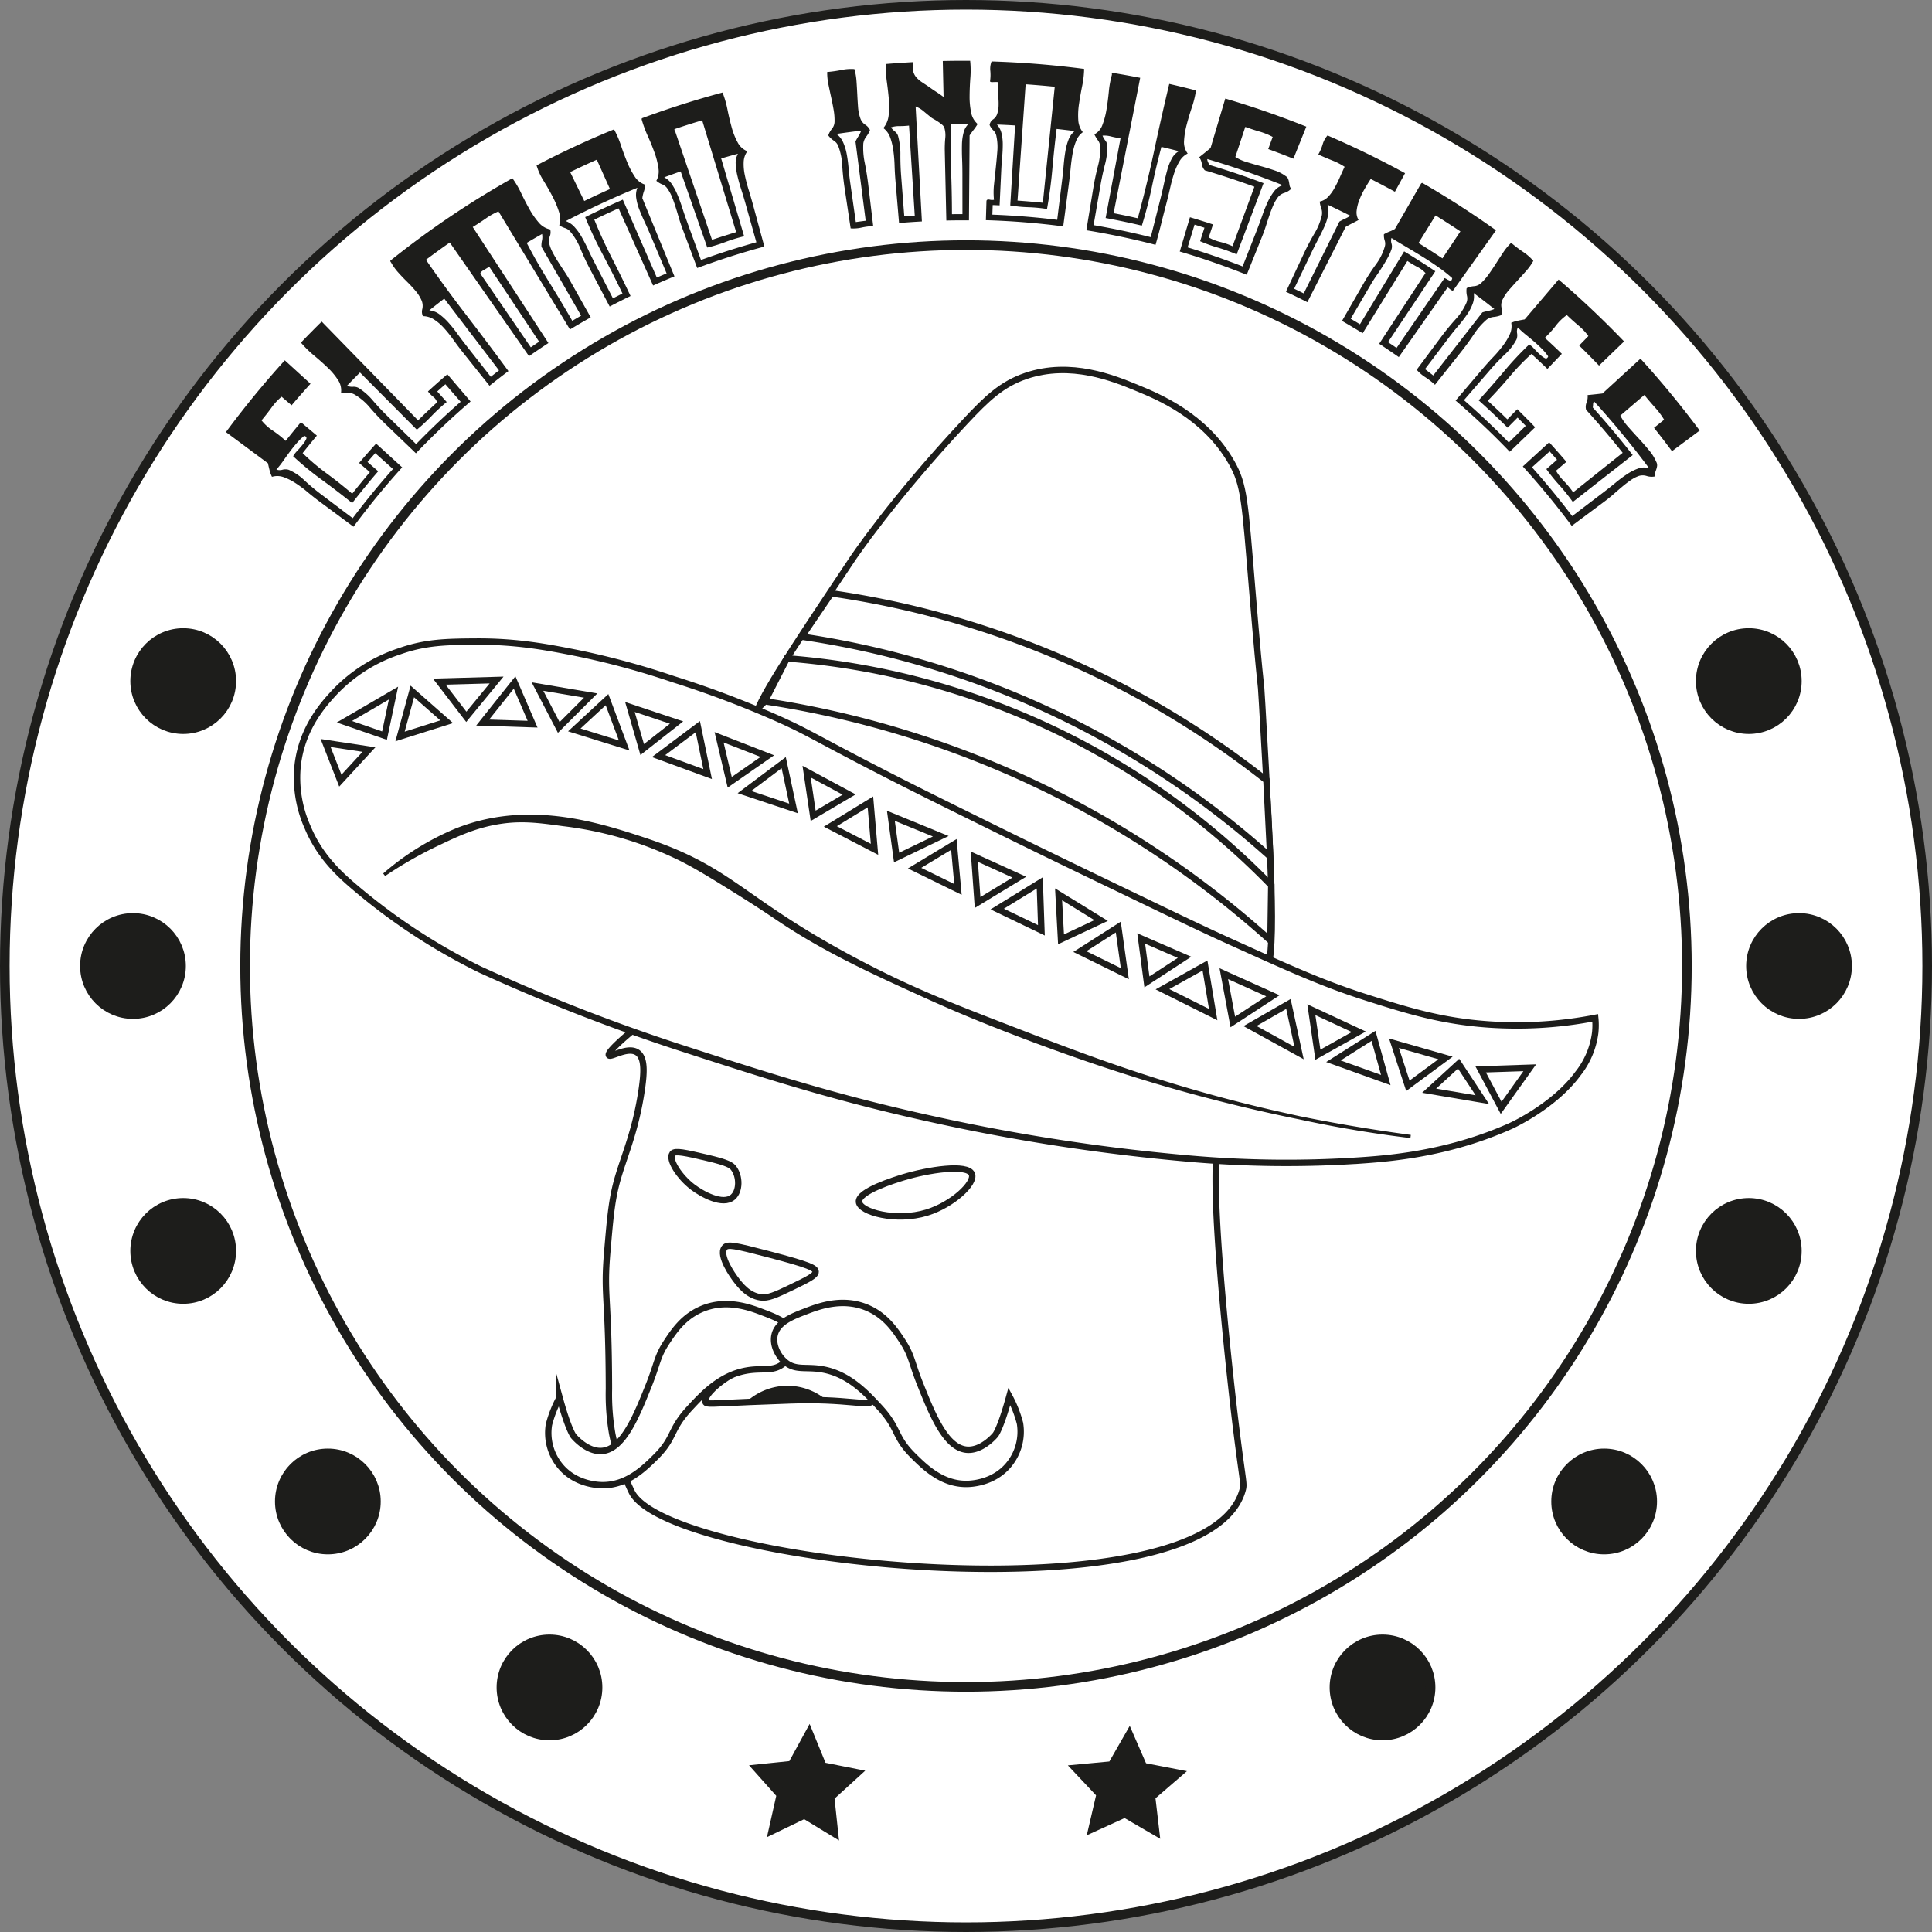 <svg xmlns="http://www.w3.org/2000/svg" viewBox="0 0 603 603"><rect x="0" y="0" width="603" height="603" fill="#808080" stroke="none"/><defs><style>.cls-1,.cls-4,.cls-7{fill:#fff;}.cls-1,.cls-3,.cls-4,.cls-5,.cls-6,.cls-7{stroke:#1d1d1b;stroke-miterlimit:10;}.cls-1,.cls-3{stroke-width:3px;}.cls-2,.cls-3,.cls-5,.cls-6{fill:#1d1d1b;}.cls-4,.cls-6{stroke-width:2px;}</style></defs><g id="Calque_8" data-name="Calque 8"><circle class="cls-1" cx="301.5" cy="301.5" r="300"/><circle class="cls-1" cx="301.5" cy="301.5" r="225"/><path class="cls-2" d="M287.389,310.962q4.012,3.659,8.025,7.318-2.991,3.298-5.898,6.717-1.566-1.338-3.131-2.675a18.721,18.721,0,0,0-3.169,3.439q-1.523,2.089-3.091,3.944a15.267,15.267,0,0,0,3.586,3.252,31.393,31.393,0,0,1,3.958,3.144q2.343-2.959,4.748-5.832,2.494,2.097,4.988,4.193-2.252,2.691-4.449,5.458a69.849,69.849,0,0,0,7.585,6.405q4.135,3.042,7.887,6.265,2.713-3.426,5.517-6.724-1.68-1.435-3.36-2.871,2.615-3.075,5.305-6.042,4.068,3.71,8.136,7.42-7.948,8.765-15.195,18.525-5.263-3.904-10.526-7.808-1.985-1.472-3.852-3.039a36.44,36.44,0,0,0-3.728-2.769,18.122,18.122,0,0,0-3.664-1.846,5.874,5.874,0,0,0-3.674-.117,10.151,10.151,0,0,1-.758-2.074c-.18-.723-.347-1.444-.502-2.157q-6.345-4.707-12.69-9.414-.211-.156-.421-.312Q277.762,321.562,287.389,310.962Zm1.173,34.149a16.131,16.131,0,0,1,4.928,3.291,64.745,64.745,0,0,0,5.112,4.289q4.991,3.767,9.981,7.535,6.039-8.011,12.571-15.346-2.763-2.471-5.526-4.943-1.218,1.369-2.419,2.76,1.669,1.448,3.337,2.896-4.16,4.818-8.122,9.914-4.552-3.66-9.423-7.218a94.952,94.952,0,0,1-9.004-7.391,7.363,7.363,0,0,1,1.24-1.641c.618-.662,1.188-1.314,1.711-1.964a7.981,7.981,0,0,0,1.116-1.731q.331-.76-.614-1.024a17.696,17.696,0,0,0-2.22,2.141q-1.097,1.25-2.158,2.664-1.06,1.418-2.136,2.952a29.451,29.451,0,0,1-2.164,2.756,2.962,2.962,0,0,0,1.867.063A3.634,3.634,0,0,1,288.562,345.111Z" transform="translate(-198.5 -198.5)"/><path class="cls-2" d="M298.902,298.874q15.042,15.414,30.083,30.829,2.929-2.876,5.932-5.632a3.4,3.4,0,0,0-1.216-1.731,10.333,10.333,0,0,1-1.631-1.657q2.992-2.743,6.055-5.369,3.623,4.247,7.245,8.494-8.837,7.58-17.057,16.175-4.808-4.618-9.615-9.236-2.377-2.283-4.686-4.962a18.377,18.377,0,0,0-4.714-4.067,3.668,3.668,0,0,0-2.085-.578q-1.195.011-2.269-.051a5.809,5.809,0,0,0-.938-3.971,20.594,20.594,0,0,0-3.157-3.797q-1.944-1.87-4.165-3.719a33.956,33.956,0,0,1-3.863-3.71c-.252-.242-.323-.457-.212-.645Q295.717,302,298.902,298.874Zm11.584,20.749a19.483,19.483,0,0,1,4.429,3.933q2.157,2.513,4.462,4.76,4.499,4.399,8.998,8.797,6.74-6.937,13.904-13.203l-4.772-5.481q-1.274,1.115-2.535,2.251,1.474,1.647,2.948,3.293a54.605,54.605,0,0,0-4.747,4.392,50.574,50.574,0,0,1-4.569,4.247q-8.875-8.923-17.749-17.846-2.043,2.045-4.052,4.144a4.131,4.131,0,0,0,1.879.314A3.222,3.222,0,0,1,310.486,319.623Z" transform="translate(-198.5 -198.5)"/><path class="cls-2" d="M320.35,279.836a282.113,282.113,0,0,1,38.073-25.71,28.619,28.619,0,0,1,2.733,4.654q1.261,2.643,2.605,5.026a24.83,24.83,0,0,0,2.88,4.142,6.346,6.346,0,0,0,3.581,2.168,3.354,3.354,0,0,1-.131,2.172,3.84,3.84,0,0,0-.16,2.279,12.351,12.351,0,0,0,1.094,2.782q.753,1.427,1.68,2.881.926,1.459,1.926,2.958.999,1.502,1.808,2.939,3.217,5.714,6.434,11.428-3.263,1.835-6.477,3.782-11.159-18.432-22.318-36.864a21.888,21.888,0,0,0-3.968,2.228q-2.119,1.465-4.065,2.651l23.624,36.219q-3.054,1.995-6.058,4.095-12.364-17.736-24.729-35.472-3.755,2.625-7.44,5.388,6.048,8.765,12.686,17.369,6.623,8.616,13.056,17.374-2.979,2.237-5.9,4.58-4.091-5.124-8.182-10.247-1.589-1.991-3.026-4.009a39.967,39.967,0,0,0-2.944-3.691,15.733,15.733,0,0,0-3.137-2.718,6.492,6.492,0,0,0-3.501-1.066,3.219,3.219,0,0,1-.185-2.217,4.422,4.422,0,0,0-.158-2.52,11.719,11.719,0,0,0-1.898-3.088q-1.254-1.491-2.708-2.92-1.457-1.425-2.777-2.913a17.028,17.028,0,0,1-2.203-3.084C320.346,280.16,320.273,279.961,320.35,279.836Zm23.65,26.478q3.839,4.893,7.678,9.787,1.279-1.008,2.568-1.995-8.544-11.202-17.087-22.403-2.352,1.802-4.672,3.663a6.208,6.208,0,0,1,3.158,1.221A19.002,19.002,0,0,1,338.486,299.21a41.223,41.223,0,0,1,2.741,3.421Q342.566,304.487,344,306.313Zm4.549-22.225q7.81,11.409,15.621,22.819,1.294-.888,2.597-1.757l-15.611-23.459a4.055,4.055,0,0,1-.805.584c-.356.209-.695.409-1.023.601a2.733,2.733,0,0,0-.742.596A.472.472,0,0,0,348.549,284.088Zm14.34-9.781q3.155,6.058,6.937,12.136,3.772,6.086,7.291,12.188,1.374-.816,2.756-1.612-6.191-10.748-12.381-21.495a7.211,7.211,0,0,1,.167-1.953,5.179,5.179,0,0,0,.024-2.039Q365.275,272.892,362.889,274.307Z" transform="translate(-198.5 -198.5)"/><path class="cls-2" d="M365.966,250.115q11.868-6.212,24.182-11.239a29.524,29.524,0,0,1,2.155,4.989q.913,2.743,1.957,5.271a25.114,25.114,0,0,0,2.346,4.466,6.006,6.006,0,0,0,3.239,2.533,7.236,7.236,0,0,1-.385,2.132,10.153,10.153,0,0,0-.481,2.096q5.013,12.198,10.027,24.397-3.352,1.37-6.669,2.847-5.384-12.04-10.768-24.08-3.811,1.697-7.576,3.52c1.579,3.954,3.402,7.915,5.44,11.896q3.055,5.972,5.865,11.94-3.275,1.59-6.509,3.287-3.086-5.871-6.173-11.742-1.604-3.051-2.946-6.283a19.153,19.153,0,0,0-3.157-5.326,3.456,3.456,0,0,0-1.641-1.126,8.493,8.493,0,0,1-1.828-.853,7.207,7.207,0,0,0-.123-4.346,29.658,29.658,0,0,0-2.009-4.744q-1.271-2.422-2.769-4.853A19.031,19.031,0,0,1,365.966,250.115Zm18.111,30.37q2.864,5.564,5.727,11.129,1.486-.763,2.981-1.504-2.862-5.941-6.033-11.939a131.38,131.38,0,0,1-5.609-11.9q5.815-2.877,11.741-5.453,5.309,12.155,10.618,24.31,1.524-.662,3.055-1.303-2.425-5.768-4.849-11.537-.9-2.14-1.882-4.249-.983-2.106-1.742-4.023a15.839,15.839,0,0,1-1.002-3.682,6.131,6.131,0,0,1,.357-3.229q-11.368,4.656-22.355,10.399a6.692,6.692,0,0,1,2.769,1.897,18.075,18.075,0,0,1,2.241,3.146q1.022,1.793,1.987,3.865Q383.048,278.489,384.077,280.486Zm-7.619-28.277q2.199,4.514,4.398,9.029,3.984-1.935,8.019-3.731-2.05-4.584-4.1-9.167Q380.591,250.202,376.458,252.209Z" transform="translate(-198.5 -198.5)"/><path class="cls-2" d="M398.92,235.38q12.386-4.59,25.092-8.003a30.212,30.212,0,0,1,1.527,5.252q.575,2.871,1.307,5.544a21.494,21.494,0,0,0,1.867,4.735,5.915,5.915,0,0,0,3.043,2.803,6.038,6.038,0,0,0-1.145,3.359,16.207,16.207,0,0,0,.367,4.128q.459,2.204,1.224,4.674.761,2.472,1.429,4.93,1.718,6.326,3.435,12.652-10.604,2.852-20.963,6.698-2.337-6.246-4.674-12.491-.577-1.543-1.071-3.239-.493-1.695-.997-3.307-.507-1.61-1.095-3.069a12.623,12.623,0,0,0-1.405-2.596,3.336,3.336,0,0,0-1.646-1.384,6.554,6.554,0,0,1-1.864-1.137,6.02,6.02,0,0,0,.661-3.894,23.787,23.787,0,0,0-1.191-4.793q-.901-2.544-2.09-5.179a36.182,36.182,0,0,1-1.878-5.018C398.729,235.718,398.751,235.496,398.92,235.38Zm14.05,32.437q2.157,5.913,4.313,11.825,8.553-3.098,17.287-5.526-1.681-5.986-3.362-11.973-.628-2.235-1.34-4.448-.715-2.211-1.196-4.255a19.944,19.944,0,0,1-.552-3.812,5.845,5.845,0,0,1,.699-3.143q-2.621.709-5.229,1.471,3.582,12.144,7.164,24.287a50.324,50.324,0,0,0-5.864,1.796,44.145,44.145,0,0,1-5.637,1.724q-4.157-11.881-8.314-23.763-2.574.894-5.133,1.842a6.341,6.341,0,0,1,2.438,2.218,19.972,19.972,0,0,1,1.769,3.383q.789,1.908,1.488,4.084Q412.198,265.707,412.97,267.817Zm-3.809-28.512q5.786,17.026,11.572,34.052,3.751-1.265,7.536-2.406-5.306-17.454-10.612-34.908-4.258,1.283-8.481,2.704C408.932,238.83,408.925,239.017,409.161,239.305Z" transform="translate(-198.5 -198.5)"/><path class="cls-2" d="M457.066,240.839l-.024-.148a6.49,6.49,0,0,1,1.128-1.994,3.68,3.68,0,0,0,.808-2.394,18.96,18.96,0,0,0-.301-3.59q-.335-1.917-.78-3.935-.446-2.015-.845-4.001a18.057,18.057,0,0,1-.373-3.806,37.435,37.435,0,0,0,4.428-.621,14.361,14.361,0,0,1,4.072-.284,18.185,18.185,0,0,1,.646,3.77q.142,2.019.241,4.044.097,2.024.238,3.969a13.392,13.392,0,0,0,.706,3.536,3.863,3.863,0,0,0,1.544,2.045,3.795,3.795,0,0,1,1.481,1.681,8.531,8.531,0,0,1-1.15,2.011,4.665,4.665,0,0,0-.933,2.144,22.96,22.96,0,0,0,.472,6.166q.67,3.353,1.066,6.699.774,6.469,1.547,12.938a20.228,20.228,0,0,0-3.587.451,11.524,11.524,0,0,1-3.452.259q-.95-6.332-1.899-12.665-.5-3.334-.723-6.896a19.426,19.426,0,0,0-1.221-6.066,3.481,3.481,0,0,0-1.414-1.756A6.85,6.85,0,0,1,457.066,240.839Zm6.806,14.735q.868,6.118,1.736,12.235,1.542-.216,3.085-.412-1.591-12.368-3.182-24.735a16.307,16.307,0,0,1,.933-1.664,8.895,8.895,0,0,0,.846-1.724q-3.862.459-7.713,1.029a6.654,6.654,0,0,1,2.091,2.649,16.198,16.198,0,0,1,1.117,3.699q.38,2.065.569,4.344Q463.544,253.277,463.872,255.574Z" transform="translate(-198.5 -198.5)"/><path class="cls-2" d="M483.52,217.891a6.855,6.855,0,0,0,.012,2.886,4.549,4.549,0,0,0,1.026,1.933,8.941,8.941,0,0,0,1.661,1.42q.942.632,2.023,1.339,1.378.997,2.54,1.748,1.163.752,2.219,1.553-.125-5.615-.25-11.23,4.274-.094,8.549-.062a29.303,29.303,0,0,1,.055,5.392q-.216,2.918-.233,5.652a23.717,23.717,0,0,0,.474,5.059,6.241,6.241,0,0,0,2.026,3.621,15.526,15.526,0,0,1-1.212,1.78q-.648.817-1.286,1.785-.1,13.254-.2,26.508-3.532-.026-7.063.051-.243-10.893-.486-21.786a35.587,35.587,0,0,1,.14-3.823,8.188,8.188,0,0,0-.302-3.44,2.551,2.551,0,0,0-.705-.882,13.366,13.366,0,0,0-1.216-.903q-.703-.466-1.407-.855a5.387,5.387,0,0,1-1.089-.748q-1.145-.929-2.162-1.783a8.512,8.512,0,0,0-2.358-1.382q.979,17.946,1.959,35.892-3.568.192-7.13.491-.554-6.529-1.109-13.058-.209-2.463-.288-4.936a41.851,41.851,0,0,0-.397-4.701,19.991,19.991,0,0,0-.973-4.014,6.388,6.388,0,0,0-2.138-2.93,7.29,7.29,0,0,0,1.644-3.83,22.169,22.169,0,0,0,.099-4.893q-.221-2.611-.602-5.399a40.354,40.354,0,0,1-.398-5.265c-.029-.347.052-.555.244-.621Q479.349,218.116,483.52,217.891Zm-4.724,23.044a21.326,21.326,0,0,1,.726,5.954q-.008,3.379.244,6.59.485,6.272.97,12.543,1.633-.125,3.268-.227-.893-14.05-1.785-28.1a26.492,26.492,0,0,1-2.971.166,8.001,8.001,0,0,0-2.677.398,6.697,6.697,0,0,0,1.251,1.288A2.793,2.793,0,0,1,478.796,240.935Zm16.591-3.744c-.243,4.547-.253,9.204-.064,13.968q.281,7.15.296,14.188,1.637-.024,3.274-.025-.006-6.29-.013-12.58-.002-2.247-.093-4.568-.092-2.32-.051-4.418a16.198,16.198,0,0,1,.493-3.82,5.673,5.673,0,0,1,1.557-2.765Q498.086,237.154,495.386,237.191Z" transform="translate(-198.5 -198.5)"/><path class="cls-2" d="M536.869,220.008a28.904,28.904,0,0,1-.61,5.321q-.574,2.834-.976,5.537a23.228,23.228,0,0,0-.244,5.029,6.609,6.609,0,0,0,1.425,3.859,6.127,6.127,0,0,0-2.075,2.703,18.115,18.115,0,0,0-1.12,3.969q-.384,2.216-.62,4.677-.24,2.461-.563,4.911-.873,6.57-1.745,13.141a239.822,239.822,0,0,0-24.136-1.933q.089-2.994.179-5.989c.066-.397.392-.538.972-.419a3.159,3.159,0,0,0,1.376.05,22.759,22.759,0,0,1,.02-4.833q.27-2.575.549-5.187.279-2.612.472-5.115a16.08,16.08,0,0,0-.262-4.62,3.323,3.323,0,0,0-.97-1.909,5.348,5.348,0,0,1-1.176-1.687,2.491,2.491,0,0,1,1.114-1.762,3.381,3.381,0,0,0,1.318-1.9,8.612,8.612,0,0,0,.368-2.196,21.089,21.089,0,0,0-.044-2.4q-.093-1.241-.139-2.479a10.228,10.228,0,0,1,.19-2.428.715.715,0,0,0-.567-.246c-.256-.009-.528-.006-.817.009-.288.015-.561.019-.817.011-.256-.008-.414-.088-.472-.239a13.561,13.561,0,0,0,.096-3.218,6.263,6.263,0,0,1,.383-2.986Q522.462,218.121,536.869,220.008Zm-25.863,31.585q-.258,5.498-.517,10.996-1.077-.05-2.154-.09-.057,1.496-.114,2.993,10.145.381,20.242,1.614.768-6.206,1.536-12.412.285-2.303.482-4.619.197-2.314.537-4.348a17.756,17.756,0,0,1,1.003-3.687,6.189,6.189,0,0,1,1.9-2.628q-2.816-.366-5.639-.672-.788,6.318-1.346,12.66c-.378,4.228-.936,8.335-1.649,12.326a46.439,46.439,0,0,0-5.82-.555,40.886,40.886,0,0,1-5.657-.555q.759-12.483,1.517-24.966-2.833-.17-5.668-.28a6.194,6.194,0,0,1,1.433,2.758,14.897,14.897,0,0,1,.38,3.466q.001,1.874-.186,3.927Q511.1,249.574,511.006,251.594Zm7.571-26.341q-1.25,17.93-2.5,35.859,3.958.272,7.908.672,1.857-18.103,3.713-36.207-4.396-.445-8.803-.753c-.191-.013-.29.031-.297.13C518.591,225.054,518.584,225.154,518.577,225.252Z" transform="translate(-198.5 -198.5)"/><path class="cls-2" d="M545.835,221.253q4.276.698,8.533,1.524-4.149,21.131-8.298,42.261,3.782.734,7.543,1.588c1.847-6.801,3.549-13.737,5.057-20.82q2.262-10.624,4.767-21.117,4.185.953,8.344,2.032a29.182,29.182,0,0,1-1.273,5.242q-.93,2.776-1.619,5.423a25.816,25.816,0,0,0-.828,5.009,5.838,5.838,0,0,0,1.13,4.02,6.088,6.088,0,0,0-2.536,2.388,17.9,17.9,0,0,0-1.693,3.778q-.7,2.141-1.247,4.591-.552,2.451-1.177,4.842-.911,3.479-1.716,6.713-.804,3.236-1.662,6.185-10.705-2.777-21.599-4.545,1.081-6.577,2.163-13.155.559-3.399,1.435-6.824a19.716,19.716,0,0,0,.704-6.183,3.412,3.412,0,0,0-.698-1.933,11.312,11.312,0,0,1-1.097-1.839,5.349,5.349,0,0,0,2.534-3.013,24.694,24.694,0,0,0,1.262-4.803q.438-2.661.716-5.537a28.94,28.94,0,0,1,.965-5.269C545.47,221.447,545.568,221.26,545.835,221.253Zm-1.729,22.719a21.291,21.291,0,0,1-.759,5.949q-.84,3.275-1.384,6.45-1.072,6.199-2.143,12.398,8.976,1.534,17.841,3.75,1.542-6.1,3.084-12.201.551-2.179,1.034-4.452.482-2.272,1.038-4.296a16.155,16.155,0,0,1,1.421-3.583,5.683,5.683,0,0,1,2.198-2.3q-2.717-.701-5.446-1.344-1.654,6.153-2.967,12.461c-.882,4.205-1.937,8.24-3.14,12.112q-5.628-1.321-11.306-2.37,2.328-12.442,4.655-24.884a26.66,26.66,0,0,1-2.929-.563,8.03,8.03,0,0,0-2.699-.265,6.67,6.67,0,0,0,.898,1.553A2.781,2.781,0,0,1,544.107,243.971Z" transform="translate(-198.5 -198.5)"/><path class="cls-2" d="M606.219,238.024q-2.014,5.005-4.029,10.01-3.912-1.566-7.862-3.007.698-1.899,1.396-3.798a20.832,20.832,0,0,0-4.091-1.656q-2.372-.704-4.463-1.467-1.554,4.694-3.108,9.389a14.175,14.175,0,0,0,3.596,1.605q2.142.66,4.36,1.266,2.216.608,4.303,1.325a11.984,11.984,0,0,1,3.398,1.731,1.982,1.982,0,0,1,.832.939,5.89,5.89,0,0,1,.281,1.044q.09.521.176,1.043a1.69,1.69,0,0,0,.516.941,5.052,5.052,0,0,1-2.137,1.311,4.142,4.142,0,0,0-2.035,1.361,12.395,12.395,0,0,0-1.468,2.56q-.631,1.444-1.171,3.043-.546,1.597-1.093,3.316-.547,1.718-1.164,3.247-2.42,6.013-4.84,12.026-10.304-4.124-20.901-7.246,1.592-5.35,3.184-10.699,3.612,1.066,7.197,2.243-.671,2.027-1.342,4.054a13.268,13.268,0,0,0,3.572,1.402,22.734,22.734,0,0,1,3.866,1.335q3.411-9.284,6.823-18.567-7.669-2.799-15.473-5.109a3.528,3.528,0,0,1-.932-1.991,4.702,4.702,0,0,0-.822-2.107q.865-.688,1.753-1.406.884-.719,1.79-1.468,2.212-7.432,4.423-14.864.086-.287.171-.574Q593.733,233.033,606.219,238.024Zm-30.31,11.936q8.556,2.563,16.957,5.71-4.193,11.112-8.385,22.223a51.597,51.597,0,0,0-5.864-2.112,44.157,44.157,0,0,1-5.544-1.998q.675-2.104,1.351-4.209-1.54-.49-3.085-.96-1.087,3.545-2.174,7.091,8.677,2.638,17.173,5.946,2.229-5.686,4.458-11.371.903-2.302,1.694-4.567a44.519,44.519,0,0,1,1.682-4.17,17.498,17.498,0,0,1,1.992-3.325,5.365,5.365,0,0,1,2.697-1.913q-11.614-4.648-23.558-8.167a2.343,2.343,0,0,0,.239.97A7.225,7.225,0,0,1,575.908,249.96Z" transform="translate(-198.5 -198.5)"/><path class="cls-2" d="M637.038,252.562q-1.585,2.891-3.171,5.783-3.749-2.053-7.548-3.983-.959,1.447-1.941,3.174a24.317,24.317,0,0,0-1.63,3.417,13.431,13.431,0,0,0-.823,3.281,4.608,4.608,0,0,0,.603,2.924q-1.033.562-2.019,1.066-.99.502-2.006,1.08-5.978,11.758-11.956,23.515-3.324-1.686-6.69-3.26,2.835-6.037,5.669-12.074,1.401-2.984,3.182-6.04a19.478,19.478,0,0,0,2.36-5.764,4.255,4.255,0,0,0-.194-2.198,8.555,8.555,0,0,1-.472-2.073,4.975,4.975,0,0,0,2.559-1.419,12.931,12.931,0,0,0,1.965-2.639,35.366,35.366,0,0,0,1.664-3.317q.782-1.785,1.581-3.48a20.747,20.747,0,0,0-3.913-1.999q-2.272-.895-4.299-1.844a15.019,15.019,0,0,0,1.348-3.132,7.121,7.121,0,0,1,1.534-2.808Q625.159,246.065,637.038,252.562Zm-29.179,24.699q-2.721,5.676-5.442,11.353,1.504.718,2.999,1.459,5.567-11.209,11.133-22.418.862-.492,1.738-.893a12.091,12.091,0,0,0,1.665-.923q-3.54-1.791-7.123-3.47a6.689,6.689,0,0,1,.171,3.314,15.986,15.986,0,0,1-1.181,3.629q-.852,1.879-1.922,3.9Q608.828,275.235,607.858,277.261Z" transform="translate(-198.5 -198.5)"/><path class="cls-2" d="M665.417,270.373q-6.625,9.312-13.251,18.624c-.116.163-.24.228-.37.196a1.429,1.429,0,0,1-.464-.238,5.55,5.55,0,0,1-.514-.41,1.641,1.641,0,0,0-.52-.32Q642.689,299.09,635.08,309.955q-3.034-2.131-6.12-4.155,7.225-11.035,14.451-22.07a8.906,8.906,0,0,0-2.577-1.936,32.715,32.715,0,0,1-3.072-1.842q-6.978,11.282-13.956,22.563-3.199-1.98-6.448-3.849,3.365-5.846,6.729-11.692a67.14,67.14,0,0,1,3.79-5.86,17.387,17.387,0,0,0,2.827-5.637,3.12,3.12,0,0,0-.027-1.916,5.137,5.137,0,0,1-.239-1.946,10.971,10.971,0,0,1,1.718-.835,12.068,12.068,0,0,0,1.726-.825q4.019-6.983,8.038-13.966.261-.454.561-.368Q654.225,262.396,665.417,270.373Zm-32.6,5.898a16.676,16.676,0,0,1-1.183,2.651q-.741,1.348-1.597,2.713-.858,1.367-1.827,2.751-.97,1.386-1.766,2.744-3.186,5.429-6.372,10.859,1.45.851,2.89,1.724,6.894-11.377,13.787-22.755,4.921,2.983,9.734,6.199-7.381,11.067-14.763,22.133,1.338.894,2.665,1.808,7.487-10.904,14.974-21.808a4.382,4.382,0,0,1,.684.336,7.811,7.811,0,0,0,.762.392.751.751,0,0,0,.597.051c.164-.069.282-.32.356-.758a46.97,46.97,0,0,0-4.206-3.333q-2.36-1.669-4.886-3.238-2.528-1.567-5.081-3.073-2.555-1.503-4.794-2.881a3.021,3.021,0,0,0,.017,1.743A2.968,2.968,0,0,1,632.817,276.271Zm13.735-10.533q-2.661,4.302-5.322,8.605,3.768,2.332,7.472,4.8,2.801-4.212,5.602-8.425Q650.462,268.158,646.552,265.738Z" transform="translate(-198.5 -198.5)"/><path class="cls-2" d="M656.238,288.517l.088-.121a6.505,6.505,0,0,1,2.256-.573,3.641,3.641,0,0,0,2.305-1.089,18.231,18.231,0,0,0,2.344-2.739q1.122-1.592,2.237-3.333,1.109-1.742,2.236-3.427a17.377,17.377,0,0,1,2.444-2.945,41.299,41.299,0,0,0,3.71,2.82,15.599,15.599,0,0,1,3.213,2.809,17.492,17.492,0,0,1-2.218,3.12q-1.339,1.519-2.714,3.012-1.375,1.491-2.661,2.957a12.824,12.824,0,0,0-2.005,3.002,3.836,3.836,0,0,0-.321,2.576,3.806,3.806,0,0,1-.106,2.276,8.53,8.53,0,0,1-2.289.557,4.61,4.61,0,0,0-2.222.812,21.962,21.962,0,0,0-4.06,4.669q-1.902,2.846-4,5.484-4.053,5.106-8.106,10.212a21.846,21.846,0,0,0-2.973-2.332,12.554,12.554,0,0,1-2.732-2.356q3.825-5.14,7.65-10.28,2.014-2.706,4.395-5.369a18.694,18.694,0,0,0,3.435-5.152,3.464,3.464,0,0,0,.214-2.268A6.884,6.884,0,0,1,656.238,288.517Zm-5.514,15.331q-3.732,4.929-7.464,9.858,1.292.982,2.572,1.984,7.666-9.844,15.331-19.688a16.461,16.461,0,0,1,1.878-.478,8.898,8.898,0,0,0,1.859-.582q-3.185-2.536-6.431-4.961a6.609,6.609,0,0,1-.351,3.394,15.542,15.542,0,0,1-1.82,3.416,42.298,42.298,0,0,1-2.685,3.465Q652.126,301.996,650.724,303.848Z" transform="translate(-198.5 -198.5)"/><path class="cls-2" d="M705.394,305.07q-3.908,3.771-7.816,7.542-3.062-3.192-6.201-6.264,1.436-1.477,2.872-2.954a17.867,17.867,0,0,0-3.126-3.32q-1.923-1.613-3.597-3.246a15.785,15.785,0,0,0-3.472,3.373,32.263,32.263,0,0,1-3.398,3.746q2.684,2.449,5.316,4.984-2.254,2.354-4.508,4.708-2.463-2.373-4.975-4.669a72.335,72.335,0,0,0-6.882,7.158q-3.312,3.926-6.77,7.464,3.107,2.835,6.137,5.798,1.541-1.585,3.082-3.17,2.824,2.763,5.578,5.634-3.962,3.823-7.925,7.646-8.136-8.484-16.901-15.974,4.25-4.993,8.499-9.986,1.603-1.883,3.286-3.646a39.028,39.028,0,0,0,3.013-3.537,19.069,19.069,0,0,0,2.116-3.513,5.938,5.938,0,0,0,.456-3.59,10.075,10.075,0,0,1,2.066-.66c.714-.147,1.423-.28,2.126-.403q5.124-6.02,10.247-12.039l.34-.4Q695.54,294.811,705.394,305.07Zm-33.562-.656a16.949,16.949,0,0,1-3.626,4.691q-2.456,2.331-4.608,4.829-4.093,4.732-8.186,9.464,7.205,6.267,13.999,13.211,2.643-2.6,5.287-5.2-1.267-1.296-2.548-2.569-1.553,1.572-3.105,3.145-4.435-4.406-9.045-8.534,3.95-4.306,7.829-8.93a99.476,99.476,0,0,1,7.961-8.51,6.789,6.789,0,0,1,1.49,1.297q.888.96,1.772,1.782a7.49,7.49,0,0,0,1.601,1.189c.478.244.829.061,1.051-.554a16.708,16.708,0,0,0-1.911-2.298q-1.129-1.142-2.413-2.253-1.286-1.108-2.679-2.232a26.401,26.401,0,0,1-2.469-2.239,2.987,2.987,0,0,0-.231,1.826A3.654,3.654,0,0,1,671.832,304.415Z" transform="translate(-198.5 -198.5)"/><path class="cls-2" d="M728.996,332.881q-4.324,3.22-8.648,6.441-2.76-3.71-5.613-7.296,1.58-1.261,3.161-2.522a24.363,24.363,0,0,0-2.872-3.847q-1.792-2-3.3-3.878-3.752,3.218-7.505,6.435a16.745,16.745,0,0,0,2.447,3.495q1.605,1.826,3.309,3.66,1.701,1.834,3.231,3.699a14.269,14.269,0,0,1,2.211,3.541,2.269,2.269,0,0,1,.284,1.325,5.961,5.961,0,0,1-.267,1.09q-.179.513-.362,1.026a1.845,1.845,0,0,0-.003,1.14,5.089,5.089,0,0,1-2.59-.118,4.121,4.121,0,0,0-2.523-.01,11.317,11.317,0,0,0-2.608,1.387q-1.292.9-2.58,1.99-1.293,1.085-2.646,2.277-1.355,1.191-2.675,2.174-5.195,3.869-10.39,7.738-7.27-9.772-15.271-18.542,4.115-3.769,8.229-7.539,2.726,2.993,5.376,6.098-1.62,1.389-3.241,2.779a15.717,15.717,0,0,0,2.527,3.303,26.493,26.493,0,0,1,2.828,3.433q7.727-6.166,15.453-12.332Q699.422,332.865,693.535,326.392a3.653,3.653,0,0,1,.156-2.272,4.791,4.791,0,0,0,.314-2.309c.75-.073,1.513-.149,2.285-.231q1.157-.125,2.35-.262,5.716-5.236,11.432-10.473l.442-.404Q720.181,321.055,728.996,332.881Zm-33.373-7.197q6.439,7.133,12.469,14.85-9.347,7.316-18.694,14.631a59.233,59.233,0,0,0-4.248-5.291,53.113,53.113,0,0,1-4.01-4.963q1.663-1.454,3.326-2.909-1.146-1.317-2.305-2.613-2.756,2.48-5.512,4.959,6.512,7.278,12.551,15.226,4.858-3.694,9.717-7.387,1.967-1.496,3.815-3.024a40.734,40.734,0,0,1,3.606-2.681,16.072,16.072,0,0,1,3.464-1.752,5.32,5.32,0,0,1,3.398-.086q-8.195-11.014-17.213-20.899a2.323,2.323,0,0,0-.269.984A7.393,7.393,0,0,1,695.624,325.685Z" transform="translate(-198.5 -198.5)"/><circle class="cls-3" cx="41.5" cy="301.5" r="15"/><circle class="cls-3" cx="57.18" cy="390.425" r="15"/><circle class="cls-3" cx="102.328" cy="468.625" r="15"/><circle class="cls-3" cx="171.5" cy="526.667" r="15"/><circle class="cls-3" cx="431.5" cy="526.667" r="15"/><circle class="cls-3" cx="500.672" cy="468.625" r="15"/><circle class="cls-3" cx="545.82" cy="390.425" r="15"/><circle class="cls-3" cx="561.5" cy="301.5" r="15"/><circle class="cls-3" cx="545.82" cy="212.575" r="15"/><circle class="cls-3" cx="57.18" cy="212.575" r="15"/><polygon class="cls-3" points="241.517 570.704 243.908 560.083 236.849 552.155 247.302 551.074 252.501 541.551 256.57 551.504 266.842 553.546 258.904 560.779 260.054 571.564 251.079 566.081 241.517 570.704"/><polygon class="cls-3" points="341.342 570.191 343.735 559.913 336.486 552.201 347.16 551.202 352.428 542.001 356.632 551.662 367.136 553.688 359.06 560.657 360.285 571.111 351.089 565.757 341.342 570.191"/></g><g id="Calque_6" data-name="Calque 6"><path class="cls-4" d="M403.872,514.059c-4.392,2.988-16.17,12.489-15.319,13.787.557.851,5.85-2.866,8.851-.851,2.408,1.616,2.192,6.15,1.362,11.745-1.833,12.358-5.157,19.76-7.319,27.064-1.991,6.724-2.462,12.256-3.404,23.319-1.206,14.164.453,13.197.511,42.894a71.871,71.871,0,0,0,1.021,13.957,75.741,75.741,0,0,0,6.128,18.213c11.677,23.033,179.636,40.047,190.638-.681.574-2.126.058-1.956-2.383-22.128,0-0-3.138-25.932-4.936-50.553-2.241-30.687-.054-29.335-1.702-35.574C563.961,504.685,439.812,489.604,403.872,514.059Z" transform="translate(-198.5 -198.5)"/></g><g id="Calque_5" data-name="Calque 5"><path class="cls-4" d="M434.169,422.995c.26-4.89,10.301-19.941,30.383-50.043 0-0,12.213-18.307,35.234-42.894,6.768-7.229,11.45-11.704,18.957-14.242,13.986-4.727,27.314.749,34.66,3.774,6.671,2.747,21.164,8.716,29.442,23.203,4.029,7.051,4.182,11.912,6.517,40.095,3.059,36.922,2.426,24.091,3.076,35.536,3.054,53.786,4.632,80.726.54,84.996C565.661,531.929,431.563,472.071,434.169,422.995Z" transform="translate(-198.5 -198.5)"/><path class="cls-4" d="M457.914,383.676q-4.596,6.766-9.191,13.532a279.503,279.503,0,0,1,146.228,68.673q-.593-11.929-1.187-23.859a284.082,284.082,0,0,0-135.85-58.346Z" transform="translate(-198.5 -198.5)"/><path class="cls-4" d="M444.092,403.987q-3.43,6.696-6.859,13.391A303.15,303.15,0,0,1,595.021,492.059q.128-8.617.255-17.234a235.887,235.887,0,0,0-151.183-70.838Z" transform="translate(-198.5 -198.5)"/><path class="cls-5" d="M682.68,403.08" transform="translate(-198.5 -198.5)"/></g><g id="Calque_4" data-name="Calque 4"><path class="cls-4" d="M291.446,437.038c1.433-11.561,8.199-18.914,11.234-22.213a48.907,48.907,0,0,1,20.426-13.021c8.183-2.906,14.692-3.005,24-3.064,12.749-.081,22.326,1.77,31.404,3.574a248.978,248.978,0,0,1,30.128,8.17,311.257,311.257,0,0,1,31.915,12c10.327,4.57,11.428,5.782,32.936,16.851,9.971,5.132,17.881,9.038,33.702,16.851,16.023,7.913,27.961,13.668,38.809,18.894,18.572,8.947,27.858,13.42,36,17.106,19.636,8.889,29.723,13.42,42.894,17.617,12.766,4.068,23.409,7.386,38.043,8.426a128.061,128.061,0,0,0,33.447-2.043,22.616,22.616,0,0,1,0,4.596,25.644,25.644,0,0,1-5.362,12.766c-7.543,10.313-20.936,16.34-20.936,16.34-18.562,8.354-36.232,10.034-45.957,10.723a344.848,344.848,0,0,1-54.638-.511,619.947,619.947,0,0,1-78.638-12c-31.303-6.789-53.084-13.857-81.192-22.979a592.897,592.897,0,0,1-61.277-24,188.729,188.729,0,0,1-39.574-26.043c-4.824-4.133-10.616-9.574-14.298-18.383A37.841,37.841,0,0,1,291.446,437.038Z" transform="translate(-198.5 -198.5)"/><path class="cls-6" d="M379.021,444.442" transform="translate(-198.5 -198.5)"/><path class="cls-6" d="M315.957,445.208" transform="translate(-198.5 -198.5)"/><path class="cls-5" d="M318.425,471.506a82.528,82.528,0,0,1,22.468-13.957c22.262-8.874,43.933-2.02,58.876,2.935,28.116,9.322,30.019,18.907,67.762,38.597,16.449,8.581,28.413,13.191,50.723,21.787,21.044,8.108,47.344,18.12,82.863,25.849a376.722,376.722,0,0,0,37.648,6.491,523.869,523.869,0,0,1-79.185-16.913c-20.101-5.985-38.021-12.788-42.688-14.576-7.229-2.771-17.141-6.589-29.957-12.426-15.768-7.181-30.323-13.745-44.936-23.489-2.296-1.531-6.815-4.621-13.617-8.851-7.682-4.777-12.283-7.638-17.395-10.216a113.039,113.039,0,0,0-36.701-10.874c-7.88-1.084-13.8-1.899-21.649-.357-6.709,1.317-11.876,3.776-17.532,6.468A127.742,127.742,0,0,0,318.425,471.506Z" transform="translate(-198.5 -198.5)"/></g><g id="Calque_3" data-name="Calque 3"><path class="cls-4" d="M466.595,573.634c-.341-3.343,11.359-6.918,13.787-7.66,7.651-2.338,20.126-4.306,21.447-1.021,1.14,2.837-6.055,9.554-14.039,12.009C478.148,579.927,466.92,576.812,466.595,573.634Z" transform="translate(-198.5 -198.5)"/><path class="cls-4" d="M408.382,558.57c.756-1.032,4.088-.276,10.723,1.277,6.703,1.569,7.726,2.365,8.426,3.319,1.913,2.609,1.884,7.05-.255,8.936-3.141,2.769-9.715-.957-12.511-3.064C410.559,565.868,407.023,560.425,408.382,558.57Z" transform="translate(-198.5 -198.5)"/><path class="cls-4" d="M509.744,482.229q6.638-4.085,13.277-8.17h0q.255,7.404.511,14.809Q516.638,485.548,509.744,482.229Z" transform="translate(-198.5 -198.5)"/><path class="cls-4" d="M528.893,477.634q.383,7.021.766,14.043l12.511-5.872Z" transform="translate(-198.5 -198.5)"/><path class="cls-4" d="M547.531,487.846l-12,7.66,14.043,6.894Q548.552,495.123,547.531,487.846Z" transform="translate(-198.5 -198.5)"/><path class="cls-4" d="M554.68,491.421q6.766,2.936,13.532,5.872-5.872,3.83-11.745,7.66Q555.574,498.187,554.68,491.421Z" transform="translate(-198.5 -198.5)"/><path class="cls-4" d="M574.595,499.846l-13.277,7.404,15.83,7.915Q575.872,507.506,574.595,499.846Z" transform="translate(-198.5 -198.5)"/><path class="cls-4" d="M580.467,502.4q7.66,3.447,15.319,6.894-6.255,4.085-12.511,8.17Q581.872,509.931,580.467,502.4Z" transform="translate(-198.5 -198.5)"/><path class="cls-4" d="M600.638,511.846q-6,3.447-12,6.894l15.319,8.426Z" transform="translate(-198.5 -198.5)"/><path class="cls-4" d="M607.786,513.634q1.021,7.021,2.043,14.043,6.383-3.575,12.766-7.149Q615.191,517.08,607.786,513.634Z" transform="translate(-198.5 -198.5)"/><path class="cls-4" d="M627.191,521.804q-6.255,3.957-12.511,7.915,8.17,2.936,16.34,5.872Q629.106,528.697,627.191,521.804Z" transform="translate(-198.5 -198.5)"/><path class="cls-4" d="M633.574,524.102q2.17,6.638,4.34,13.277,5.872-4.34,11.745-8.681Q641.616,526.399,633.574,524.102Z" transform="translate(-198.5 -198.5)"/><path class="cls-4" d="M653.744,530.485l-9.191,8.426q8.298,1.404,16.596,2.809Z" transform="translate(-198.5 -198.5)"/><path class="cls-4" d="M660.638,532.272q3.192,6,6.383,12,4.468-6.255,8.936-12.511Q668.297,532.017,660.638,532.272Z" transform="translate(-198.5 -198.5)"/><path class="cls-4" d="M300.127,430.4l4.596,11.745q4.468-4.851,8.936-9.702Z" transform="translate(-198.5 -198.5)"/><path class="cls-4" d="M305.999,423.761l12.511,4.34q1.404-6.638,2.808-13.277Q313.659,419.293,305.999,423.761Z" transform="translate(-198.5 -198.5)"/><path class="cls-4" d="M502.595,465.889q.511,7.149,1.021,14.298l13.021-7.915Q509.616,469.08,502.595,465.889Z" transform="translate(-198.5 -198.5)"/><path class="cls-4" d="M496.212,462.059q-6.128,3.702-12.255,7.404l13.532,6.638Z" transform="translate(-198.5 -198.5)"/><path class="cls-4" d="M476.552,453.123q.894,6.511,1.787,13.021l13.787-6.638Z" transform="translate(-198.5 -198.5)"/><path class="cls-4" d="M470.169,448.782q-6.255,3.83-12.511,7.66,6.894,3.574,13.787,7.149Z" transform="translate(-198.5 -198.5)"/><path class="cls-4" d="M450.255,439.336q1.021,6.894,2.043,13.787,5.617-3.319,11.234-6.638Q456.893,442.91,450.255,439.336Z" transform="translate(-198.5 -198.5)"/><path class="cls-4" d="M430.85,445.719q6.128-4.596,12.255-9.191,1.532,7.149,3.064,14.298Q438.51,448.272,430.85,445.719Z" transform="translate(-198.5 -198.5)"/><path class="cls-4" d="M422.935,428.612l3.319,14.043q5.872-4.085,11.745-8.17Q430.467,431.548,422.935,428.612Z" transform="translate(-198.5 -198.5)"/><path class="cls-4" d="M416.297,425.293q-6.128,4.596-12.255,9.191,7.66,2.809,15.319,5.617Q417.829,432.697,416.297,425.293Z" transform="translate(-198.5 -198.5)"/><path class="cls-4" d="M395.106,419.165q1.915,6.638,3.83,13.277,5.362-4.213,10.723-8.426Q402.382,421.591,395.106,419.165Z" transform="translate(-198.5 -198.5)"/><path class="cls-4" d="M387.957,416.868q-5.106,4.723-10.213,9.447,7.787,2.426,15.574,4.851Z" transform="translate(-198.5 -198.5)"/><path class="cls-4" d="M382.85,415.591l-9.957,9.957q-3.319-6.383-6.638-12.766Q374.552,414.187,382.85,415.591Z" transform="translate(-198.5 -198.5)"/><path class="cls-4" d="M359.106,411.506q-4.979,6.255-9.957,12.511,7.787.255,15.574.511Z" transform="translate(-198.5 -198.5)"/><path class="cls-4" d="M335.616,411.251q4.213,5.489,8.426,10.979L353.489,410.74Z" transform="translate(-198.5 -198.5)"/><path class="cls-4" d="M327.191,414.314q-1.915,7.021-3.83,14.043,7.277-2.298,14.553-4.596Q332.552,419.038,327.191,414.314Z" transform="translate(-198.5 -198.5)"/></g><g id="Calque_7" data-name="Calque 7"><path class="cls-4" d="M418.68,636.102c.274.765,1.876.493,13.477-.023 0,0,1.77-.079,12.736-.488,18.055-.674,25.061,2.039,25.702.17,1.026-2.99-11.736-13.431-26.213-13.277C430.058,622.638,417.614,633.127,418.68,636.102Z" transform="translate(-198.5 -198.5)"/><path class="cls-7" d="M457.148,663.336" transform="translate(-198.5 -198.5)"/><path class="cls-5" d="M444.212,631.506a18.593,18.593,0,0,1,11.563,4.066q-5.288-.08-10.882.019-6.579.122-12.736.488A18.653,18.653,0,0,1,444.212,631.506Z" transform="translate(-198.5 -198.5)"/><path class="cls-4" d="M424.638,587.931c.941-1.179,2.997-.784,13.787,2.043,12.77,3.346,14.589,4.271,14.638,5.447.051,1.217-2.519,2.457-7.66,4.936-4.784,2.307-7.245,3.406-9.532,3.064-4.016-.601-6.484-3.919-8-5.957C427.529,597.003,422.682,590.382,424.638,587.931Z" transform="translate(-198.5 -198.5)"/></g><g id="Calque_2" data-name="Calque 2"><path class="cls-4" d="M446.427,615.571c-.909-4.041-5.547-5.815-9.702-7.404-4.078-1.56-11.592-4.434-19.404-1.021-5.59,2.442-8.517,6.872-10.723,10.213-3.044,4.608-2.854,6.624-5.617,13.532-3.762,9.406-7.914,19.789-14.427,20.458-4.692.482-8.747-4.268-9.052-4.634-0-0-1.593-1.915-4.351-11.993h0a37.113,37.113,0,0,0-3.319,8.426,16.18,16.18,0,0,0,3.391,12.763c4.851,6.04,12.312,6.135,13.46,6.13,7.549-.029,12.77-5.167,16.34-8.681,6.309-6.208,4.294-8.38,10.723-15.319,4.111-4.437,9.503-10.258,17.617-11.745,5.247-.961,8.44.475,11.745-2.298C445.377,622.093,447.128,618.685,446.427,615.571Z" transform="translate(-198.5 -198.5)"/><path class="cls-4" d="M440.255,615.187c.909-4.041,5.547-5.815,9.702-7.404,4.078-1.56,11.592-4.434,19.404-1.021,5.59,2.442,8.517,6.872,10.723,10.213,3.045,4.608,2.854,6.624,5.617,13.532,3.762,9.406,7.914,19.789,14.427,20.458,4.692.482,8.747-4.268,9.052-4.634 0-0,1.593-1.915,4.351-11.993h0a37.113,37.113,0,0,1,3.319,8.426,16.18,16.18,0,0,1-3.391,12.763c-4.851,6.04-12.312,6.135-13.46,6.13-7.549-.029-12.77-5.167-16.34-8.681-6.309-6.208-4.294-8.38-10.723-15.319-4.111-4.437-9.503-10.258-17.617-11.745-5.247-.961-8.44.475-11.745-2.298C441.305,621.71,439.554,618.302,440.255,615.187Z" transform="translate(-198.5 -198.5)"/></g></svg>
